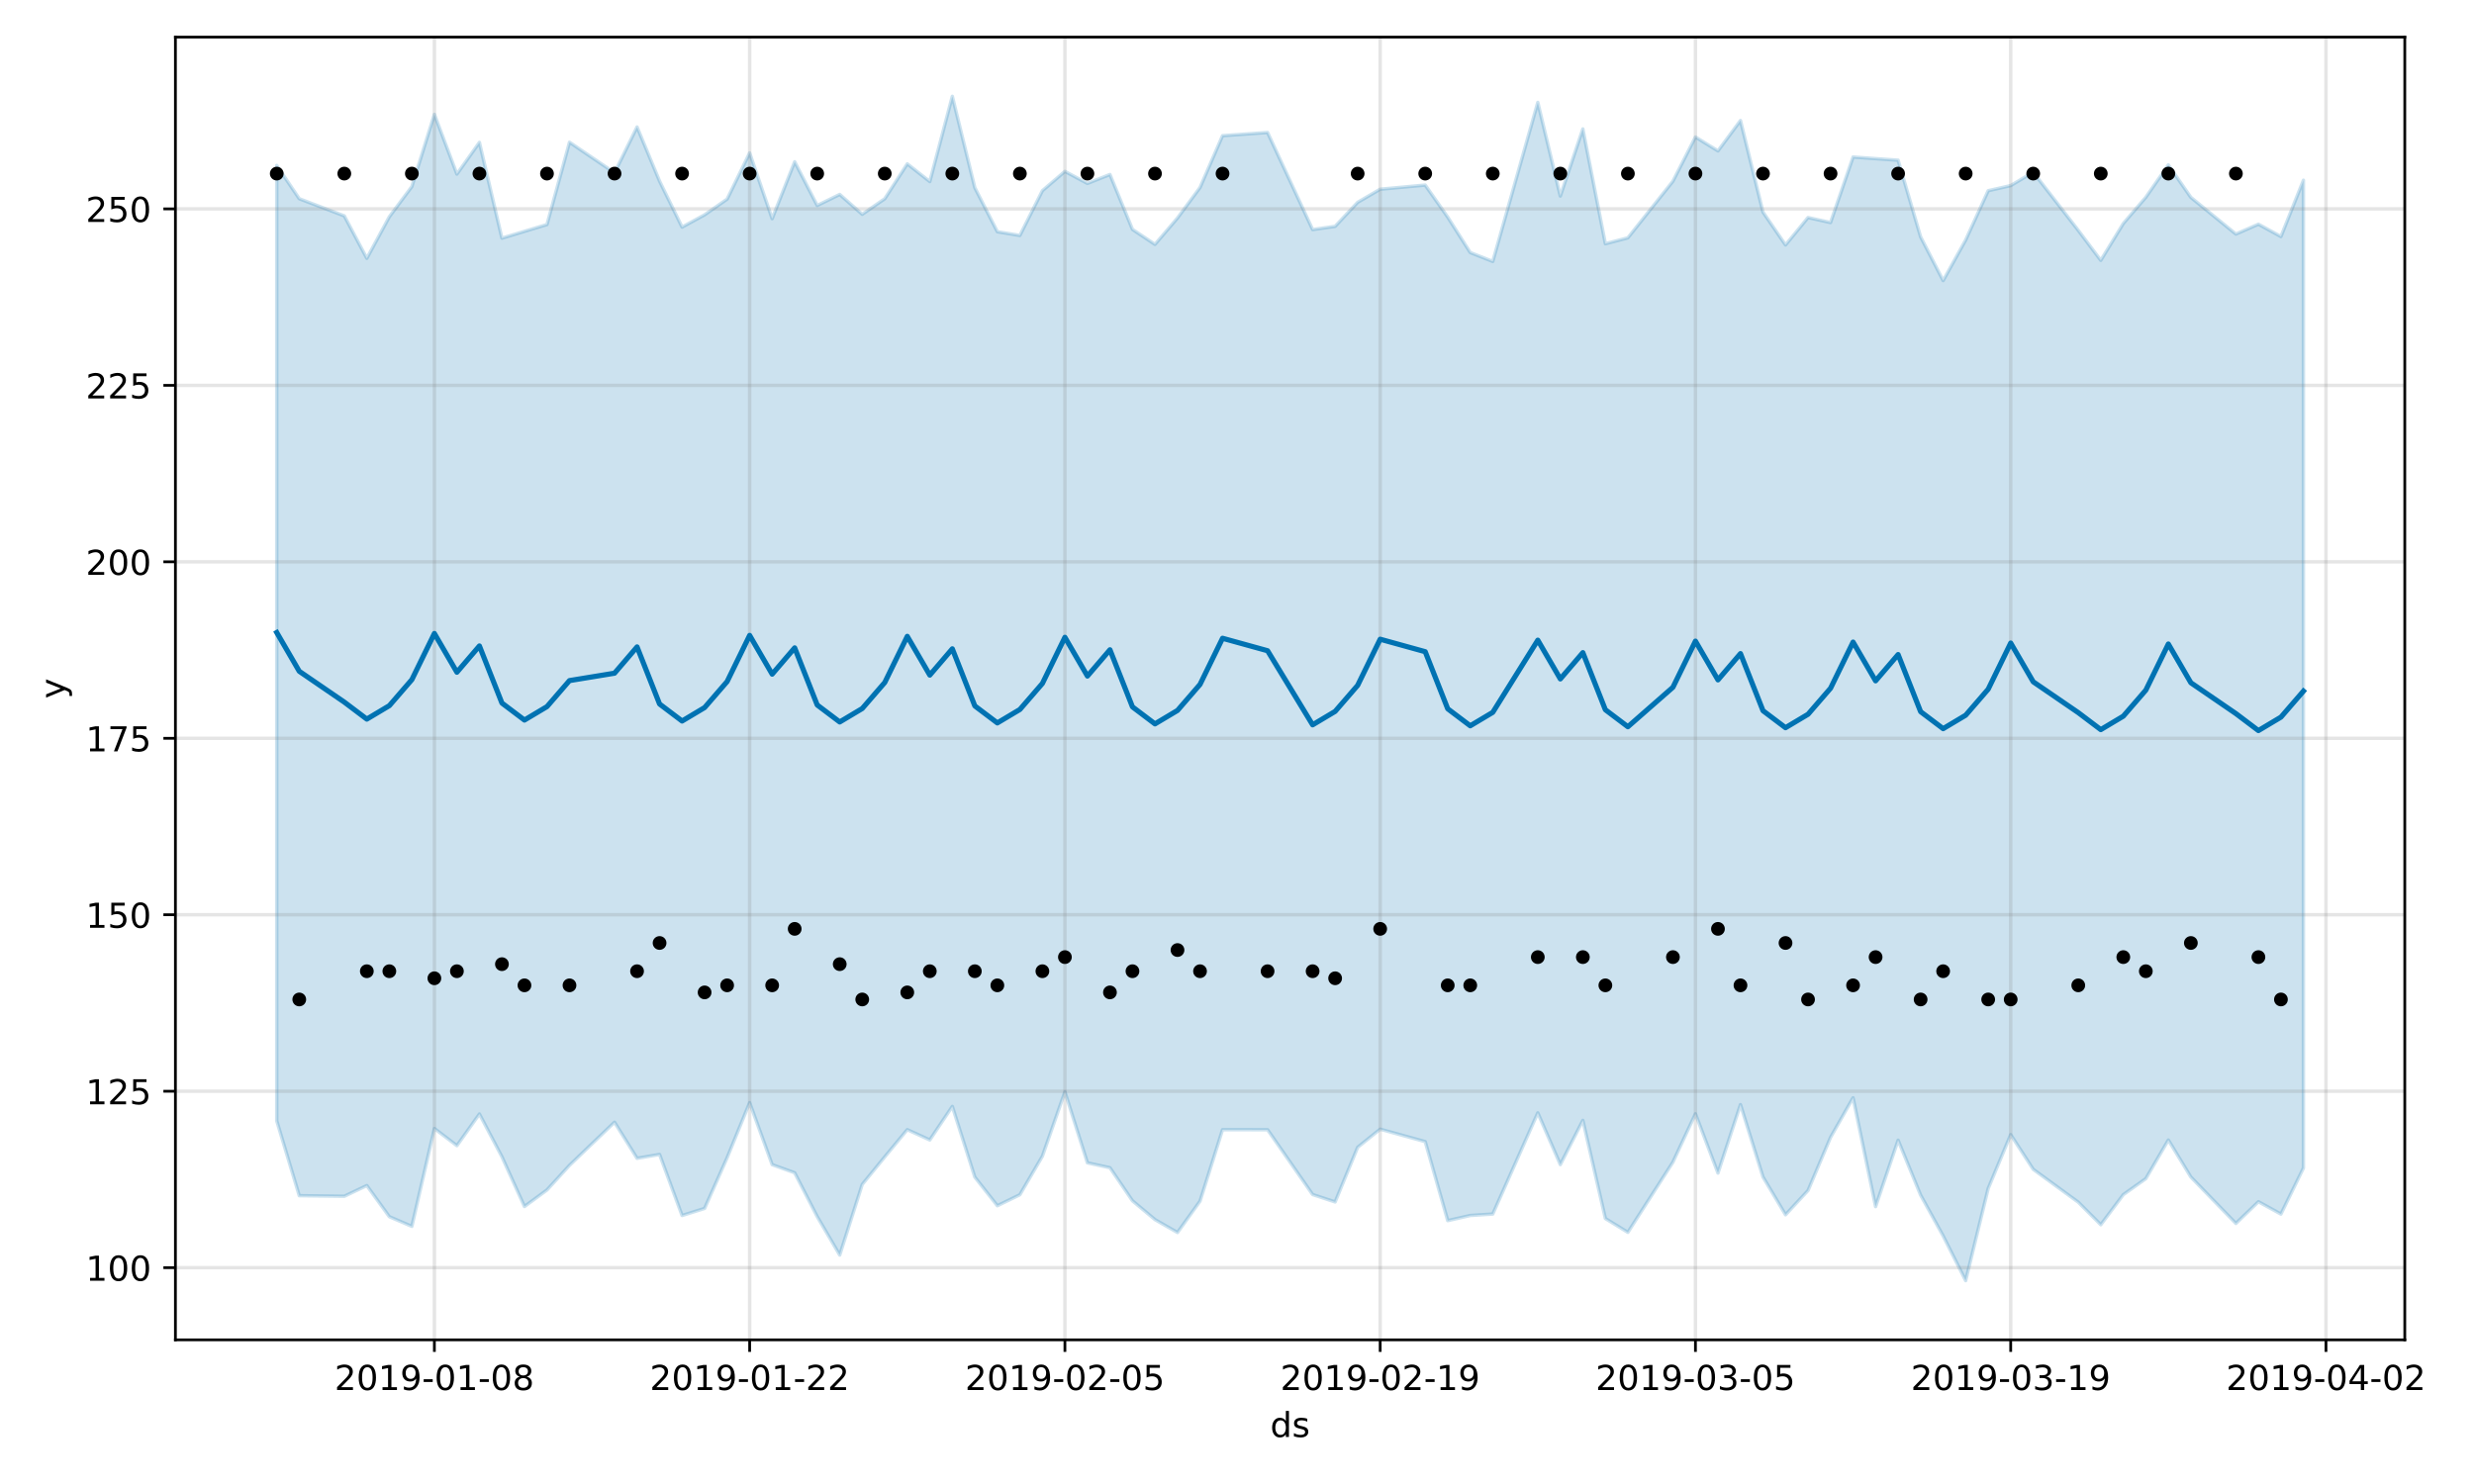 <?xml version="1.0" encoding="utf-8" standalone="no"?>
<!DOCTYPE svg PUBLIC "-//W3C//DTD SVG 1.1//EN"
  "http://www.w3.org/Graphics/SVG/1.1/DTD/svg11.dtd">
<!-- Created with matplotlib (https://matplotlib.org/) -->
<svg height="432pt" version="1.1" viewBox="0 0 720 432" width="720pt" xmlns="http://www.w3.org/2000/svg" xmlns:xlink="http://www.w3.org/1999/xlink">
 <defs>
  <style type="text/css">
*{stroke-linecap:butt;stroke-linejoin:round;}
  </style>
 </defs>
 <g id="figure_1">
  <g id="patch_1">
   <path d="M 0 432 
L 720 432 
L 720 0 
L 0 0 
z
" style="fill:#ffffff;"/>
  </g>
  <g id="axes_1">
   <g id="patch_2">
    <path d="M 51.05 390.04 
L 699.857 390.04 
L 699.857 10.8 
L 51.05 10.8 
z
" style="fill:#ffffff;"/>
   </g>
   <g id="PolyCollection_1">
    <defs>
     <path d="M 80.541 -383.845 
L 80.541 -105.706 
L 87.095 -83.926 
L 100.202 -83.758 
L 106.756 -86.882 
L 113.309 -77.812 
L 119.863 -74.997 
L 126.417 -103.487 
L 132.97 -98.494 
L 139.524 -107.713 
L 146.077 -95.254 
L 152.631 -80.768 
L 159.185 -85.599 
L 165.738 -92.764 
L 178.845 -105.318 
L 185.399 -94.809 
L 191.953 -95.928 
L 198.506 -78.155 
L 205.06 -80.221 
L 211.613 -94.976 
L 218.167 -111.013 
L 224.721 -92.963 
L 231.274 -90.597 
L 237.828 -77.84 
L 244.381 -66.647 
L 250.935 -87.2 
L 257.489 -95.226 
L 264.042 -103.152 
L 270.596 -100.149 
L 277.15 -109.912 
L 283.703 -89.34 
L 290.257 -81.008 
L 296.81 -84.209 
L 303.364 -95.428 
L 309.918 -114.165 
L 316.471 -93.489 
L 323.025 -92.068 
L 329.578 -82.439 
L 336.132 -76.97 
L 342.686 -73.206 
L 349.239 -82.338 
L 355.793 -103.144 
L 368.9 -103.126 
L 382.007 -84.266 
L 388.561 -82.105 
L 395.114 -98.01 
L 401.668 -103.288 
L 414.775 -99.664 
L 421.329 -76.664 
L 427.883 -78.161 
L 434.436 -78.582 
L 447.543 -108.042 
L 454.097 -92.973 
L 460.651 -105.853 
L 467.204 -77.284 
L 473.758 -73.252 
L 486.865 -93.707 
L 493.419 -107.769 
L 499.972 -90.512 
L 506.526 -110.441 
L 513.079 -89.365 
L 519.633 -78.373 
L 526.187 -85.441 
L 532.74 -100.894 
L 539.294 -112.422 
L 545.847 -80.744 
L 552.401 -100.085 
L 558.955 -84.095 
L 565.508 -72.222 
L 572.062 -59.198 
L 578.616 -86.031 
L 585.169 -101.703 
L 591.723 -91.602 
L 604.83 -82.039 
L 611.384 -75.473 
L 617.937 -84.226 
L 624.491 -88.888 
L 631.044 -100.139 
L 637.598 -89.366 
L 650.705 -75.844 
L 657.259 -82.172 
L 663.812 -78.573 
L 670.366 -91.989 
L 670.366 -379.538 
L 670.366 -379.538 
L 663.812 -363.147 
L 657.259 -366.732 
L 650.705 -363.869 
L 637.598 -374.548 
L 631.044 -384.003 
L 624.491 -374.571 
L 617.937 -366.931 
L 611.384 -356.21 
L 604.83 -364.939 
L 591.723 -381.872 
L 585.169 -377.977 
L 578.616 -376.486 
L 572.062 -362.138 
L 565.508 -350.324 
L 558.955 -363.049 
L 552.401 -385.368 
L 545.847 -385.823 
L 539.294 -386.29 
L 532.74 -367.224 
L 526.187 -368.671 
L 519.633 -360.693 
L 513.079 -370.254 
L 506.526 -396.918 
L 499.972 -388.074 
L 493.419 -392.116 
L 486.865 -379.253 
L 473.758 -362.772 
L 467.204 -361.049 
L 460.651 -394.472 
L 454.097 -374.932 
L 447.543 -402.191 
L 434.436 -355.894 
L 427.883 -358.487 
L 421.329 -368.794 
L 414.775 -378.127 
L 401.668 -376.92 
L 395.114 -373.097 
L 388.561 -366.109 
L 382.007 -365.173 
L 368.9 -393.432 
L 355.793 -392.501 
L 349.239 -377.418 
L 342.686 -368.536 
L 336.132 -360.86 
L 329.578 -365.229 
L 323.025 -381.206 
L 316.471 -378.606 
L 309.918 -382.111 
L 303.364 -376.493 
L 296.81 -363.467 
L 290.257 -364.548 
L 283.703 -377.373 
L 277.15 -403.962 
L 270.596 -379.148 
L 264.042 -384.303 
L 257.489 -374.145 
L 250.935 -369.614 
L 244.381 -375.396 
L 237.828 -372.185 
L 231.274 -384.918 
L 224.721 -368.336 
L 218.167 -387.484 
L 211.613 -374.039 
L 205.06 -369.467 
L 198.506 -365.891 
L 191.953 -379.268 
L 185.399 -395.033 
L 178.845 -381.706 
L 165.738 -390.596 
L 159.185 -366.634 
L 152.631 -364.658 
L 146.077 -362.672 
L 139.524 -390.552 
L 132.97 -381.321 
L 126.417 -398.724 
L 119.863 -377.689 
L 113.309 -368.891 
L 106.756 -356.8 
L 100.202 -369.157 
L 87.095 -374.156 
L 80.541 -383.845 
z
" id="m76d586e667" style="stroke:#0072b2;stroke-opacity:0.2;"/>
    </defs>
    <g clip-path="url(#p9ddbc7ea1d)">
     <use style="fill:#0072b2;fill-opacity:0.2;stroke:#0072b2;stroke-opacity:0.2;" x="0" xlink:href="#m76d586e667" y="432"/>
    </g>
   </g>
   <g id="matplotlib.axis_1">
    <g id="xtick_1">
     <g id="line2d_1">
      <path clip-path="url(#p9ddbc7ea1d)" d="M 126.417 390.04 
L 126.417 10.8 
" style="fill:none;stroke:#808080;stroke-linecap:square;stroke-opacity:0.2;"/>
     </g>
     <g id="line2d_2">
      <defs>
       <path d="M 0 0 
L 0 3.5 
" id="m418b6f9bf6" style="stroke:#000000;stroke-width:0.8;"/>
      </defs>
      <g>
       <use style="stroke:#000000;stroke-width:0.8;" x="126.417" xlink:href="#m418b6f9bf6" y="390.04"/>
      </g>
     </g>
     <g id="text_1">
      <!-- 2019-01-08 -->
      <defs>
       <path d="M 19.188 8.297 
L 53.609 8.297 
L 53.609 0 
L 7.328 0 
L 7.328 8.297 
Q 12.938 14.109 22.625 23.891 
Q 32.328 33.688 34.812 36.531 
Q 39.547 41.844 41.422 45.531 
Q 43.312 49.219 43.312 52.781 
Q 43.312 58.594 39.234 62.25 
Q 35.156 65.922 28.609 65.922 
Q 23.969 65.922 18.812 64.312 
Q 13.672 62.703 7.812 59.422 
L 7.812 69.391 
Q 13.766 71.781 18.938 73 
Q 24.125 74.219 28.422 74.219 
Q 39.75 74.219 46.484 68.547 
Q 53.219 62.891 53.219 53.422 
Q 53.219 48.922 51.531 44.891 
Q 49.859 40.875 45.406 35.406 
Q 44.188 33.984 37.641 27.219 
Q 31.109 20.453 19.188 8.297 
z
" id="DejaVuSans-50"/>
       <path d="M 31.781 66.406 
Q 24.172 66.406 20.328 58.906 
Q 16.5 51.422 16.5 36.375 
Q 16.5 21.391 20.328 13.891 
Q 24.172 6.391 31.781 6.391 
Q 39.453 6.391 43.281 13.891 
Q 47.125 21.391 47.125 36.375 
Q 47.125 51.422 43.281 58.906 
Q 39.453 66.406 31.781 66.406 
z
M 31.781 74.219 
Q 44.047 74.219 50.516 64.516 
Q 56.984 54.828 56.984 36.375 
Q 56.984 17.969 50.516 8.266 
Q 44.047 -1.422 31.781 -1.422 
Q 19.531 -1.422 13.062 8.266 
Q 6.594 17.969 6.594 36.375 
Q 6.594 54.828 13.062 64.516 
Q 19.531 74.219 31.781 74.219 
z
" id="DejaVuSans-48"/>
       <path d="M 12.406 8.297 
L 28.516 8.297 
L 28.516 63.922 
L 10.984 60.406 
L 10.984 69.391 
L 28.422 72.906 
L 38.281 72.906 
L 38.281 8.297 
L 54.391 8.297 
L 54.391 0 
L 12.406 0 
z
" id="DejaVuSans-49"/>
       <path d="M 10.984 1.516 
L 10.984 10.5 
Q 14.703 8.734 18.5 7.812 
Q 22.312 6.891 25.984 6.891 
Q 35.75 6.891 40.891 13.453 
Q 46.047 20.016 46.781 33.406 
Q 43.953 29.203 39.594 26.953 
Q 35.25 24.703 29.984 24.703 
Q 19.047 24.703 12.672 31.312 
Q 6.297 37.938 6.297 49.422 
Q 6.297 60.641 12.938 67.422 
Q 19.578 74.219 30.609 74.219 
Q 43.266 74.219 49.922 64.516 
Q 56.594 54.828 56.594 36.375 
Q 56.594 19.141 48.406 8.859 
Q 40.234 -1.422 26.422 -1.422 
Q 22.703 -1.422 18.891 -0.688 
Q 15.094 0.047 10.984 1.516 
z
M 30.609 32.422 
Q 37.25 32.422 41.125 36.953 
Q 45.016 41.5 45.016 49.422 
Q 45.016 57.281 41.125 61.844 
Q 37.25 66.406 30.609 66.406 
Q 23.969 66.406 20.094 61.844 
Q 16.219 57.281 16.219 49.422 
Q 16.219 41.5 20.094 36.953 
Q 23.969 32.422 30.609 32.422 
z
" id="DejaVuSans-57"/>
       <path d="M 4.891 31.391 
L 31.203 31.391 
L 31.203 23.391 
L 4.891 23.391 
z
" id="DejaVuSans-45"/>
       <path d="M 31.781 34.625 
Q 24.75 34.625 20.719 30.859 
Q 16.703 27.094 16.703 20.516 
Q 16.703 13.922 20.719 10.156 
Q 24.75 6.391 31.781 6.391 
Q 38.812 6.391 42.859 10.172 
Q 46.922 13.969 46.922 20.516 
Q 46.922 27.094 42.891 30.859 
Q 38.875 34.625 31.781 34.625 
z
M 21.922 38.812 
Q 15.578 40.375 12.031 44.719 
Q 8.5 49.078 8.5 55.328 
Q 8.5 64.062 14.719 69.141 
Q 20.953 74.219 31.781 74.219 
Q 42.672 74.219 48.875 69.141 
Q 55.078 64.062 55.078 55.328 
Q 55.078 49.078 51.531 44.719 
Q 48 40.375 41.703 38.812 
Q 48.828 37.156 52.797 32.312 
Q 56.781 27.484 56.781 20.516 
Q 56.781 9.906 50.312 4.234 
Q 43.844 -1.422 31.781 -1.422 
Q 19.734 -1.422 13.25 4.234 
Q 6.781 9.906 6.781 20.516 
Q 6.781 27.484 10.781 32.312 
Q 14.797 37.156 21.922 38.812 
z
M 18.312 54.391 
Q 18.312 48.734 21.844 45.562 
Q 25.391 42.391 31.781 42.391 
Q 38.141 42.391 41.719 45.562 
Q 45.312 48.734 45.312 54.391 
Q 45.312 60.062 41.719 63.234 
Q 38.141 66.406 31.781 66.406 
Q 25.391 66.406 21.844 63.234 
Q 18.312 60.062 18.312 54.391 
z
" id="DejaVuSans-56"/>
      </defs>
      <g transform="translate(97.359 404.638)scale(0.1 -0.1)">
       <use xlink:href="#DejaVuSans-50"/>
       <use x="63.623" xlink:href="#DejaVuSans-48"/>
       <use x="127.246" xlink:href="#DejaVuSans-49"/>
       <use x="190.869" xlink:href="#DejaVuSans-57"/>
       <use x="254.492" xlink:href="#DejaVuSans-45"/>
       <use x="290.576" xlink:href="#DejaVuSans-48"/>
       <use x="354.199" xlink:href="#DejaVuSans-49"/>
       <use x="417.822" xlink:href="#DejaVuSans-45"/>
       <use x="453.906" xlink:href="#DejaVuSans-48"/>
       <use x="517.529" xlink:href="#DejaVuSans-56"/>
      </g>
     </g>
    </g>
    <g id="xtick_2">
     <g id="line2d_3">
      <path clip-path="url(#p9ddbc7ea1d)" d="M 218.167 390.04 
L 218.167 10.8 
" style="fill:none;stroke:#808080;stroke-linecap:square;stroke-opacity:0.2;"/>
     </g>
     <g id="line2d_4">
      <g>
       <use style="stroke:#000000;stroke-width:0.8;" x="218.167" xlink:href="#m418b6f9bf6" y="390.04"/>
      </g>
     </g>
     <g id="text_2">
      <!-- 2019-01-22 -->
      <g transform="translate(189.109 404.638)scale(0.1 -0.1)">
       <use xlink:href="#DejaVuSans-50"/>
       <use x="63.623" xlink:href="#DejaVuSans-48"/>
       <use x="127.246" xlink:href="#DejaVuSans-49"/>
       <use x="190.869" xlink:href="#DejaVuSans-57"/>
       <use x="254.492" xlink:href="#DejaVuSans-45"/>
       <use x="290.576" xlink:href="#DejaVuSans-48"/>
       <use x="354.199" xlink:href="#DejaVuSans-49"/>
       <use x="417.822" xlink:href="#DejaVuSans-45"/>
       <use x="453.906" xlink:href="#DejaVuSans-50"/>
       <use x="517.529" xlink:href="#DejaVuSans-50"/>
      </g>
     </g>
    </g>
    <g id="xtick_3">
     <g id="line2d_5">
      <path clip-path="url(#p9ddbc7ea1d)" d="M 309.918 390.04 
L 309.918 10.8 
" style="fill:none;stroke:#808080;stroke-linecap:square;stroke-opacity:0.2;"/>
     </g>
     <g id="line2d_6">
      <g>
       <use style="stroke:#000000;stroke-width:0.8;" x="309.918" xlink:href="#m418b6f9bf6" y="390.04"/>
      </g>
     </g>
     <g id="text_3">
      <!-- 2019-02-05 -->
      <defs>
       <path d="M 10.797 72.906 
L 49.516 72.906 
L 49.516 64.594 
L 19.828 64.594 
L 19.828 46.734 
Q 21.969 47.469 24.109 47.828 
Q 26.266 48.188 28.422 48.188 
Q 40.625 48.188 47.75 41.5 
Q 54.891 34.812 54.891 23.391 
Q 54.891 11.625 47.562 5.094 
Q 40.234 -1.422 26.906 -1.422 
Q 22.312 -1.422 17.547 -0.641 
Q 12.797 0.141 7.719 1.703 
L 7.719 11.625 
Q 12.109 9.234 16.797 8.062 
Q 21.484 6.891 26.703 6.891 
Q 35.156 6.891 40.078 11.328 
Q 45.016 15.766 45.016 23.391 
Q 45.016 31 40.078 35.438 
Q 35.156 39.891 26.703 39.891 
Q 22.75 39.891 18.812 39.016 
Q 14.891 38.141 10.797 36.281 
z
" id="DejaVuSans-53"/>
      </defs>
      <g transform="translate(280.86 404.638)scale(0.1 -0.1)">
       <use xlink:href="#DejaVuSans-50"/>
       <use x="63.623" xlink:href="#DejaVuSans-48"/>
       <use x="127.246" xlink:href="#DejaVuSans-49"/>
       <use x="190.869" xlink:href="#DejaVuSans-57"/>
       <use x="254.492" xlink:href="#DejaVuSans-45"/>
       <use x="290.576" xlink:href="#DejaVuSans-48"/>
       <use x="354.199" xlink:href="#DejaVuSans-50"/>
       <use x="417.822" xlink:href="#DejaVuSans-45"/>
       <use x="453.906" xlink:href="#DejaVuSans-48"/>
       <use x="517.529" xlink:href="#DejaVuSans-53"/>
      </g>
     </g>
    </g>
    <g id="xtick_4">
     <g id="line2d_7">
      <path clip-path="url(#p9ddbc7ea1d)" d="M 401.668 390.04 
L 401.668 10.8 
" style="fill:none;stroke:#808080;stroke-linecap:square;stroke-opacity:0.2;"/>
     </g>
     <g id="line2d_8">
      <g>
       <use style="stroke:#000000;stroke-width:0.8;" x="401.668" xlink:href="#m418b6f9bf6" y="390.04"/>
      </g>
     </g>
     <g id="text_4">
      <!-- 2019-02-19 -->
      <g transform="translate(372.61 404.638)scale(0.1 -0.1)">
       <use xlink:href="#DejaVuSans-50"/>
       <use x="63.623" xlink:href="#DejaVuSans-48"/>
       <use x="127.246" xlink:href="#DejaVuSans-49"/>
       <use x="190.869" xlink:href="#DejaVuSans-57"/>
       <use x="254.492" xlink:href="#DejaVuSans-45"/>
       <use x="290.576" xlink:href="#DejaVuSans-48"/>
       <use x="354.199" xlink:href="#DejaVuSans-50"/>
       <use x="417.822" xlink:href="#DejaVuSans-45"/>
       <use x="453.906" xlink:href="#DejaVuSans-49"/>
       <use x="517.529" xlink:href="#DejaVuSans-57"/>
      </g>
     </g>
    </g>
    <g id="xtick_5">
     <g id="line2d_9">
      <path clip-path="url(#p9ddbc7ea1d)" d="M 493.419 390.04 
L 493.419 10.8 
" style="fill:none;stroke:#808080;stroke-linecap:square;stroke-opacity:0.2;"/>
     </g>
     <g id="line2d_10">
      <g>
       <use style="stroke:#000000;stroke-width:0.8;" x="493.419" xlink:href="#m418b6f9bf6" y="390.04"/>
      </g>
     </g>
     <g id="text_5">
      <!-- 2019-03-05 -->
      <defs>
       <path d="M 40.578 39.312 
Q 47.656 37.797 51.625 33 
Q 55.609 28.219 55.609 21.188 
Q 55.609 10.406 48.188 4.484 
Q 40.766 -1.422 27.094 -1.422 
Q 22.516 -1.422 17.656 -0.516 
Q 12.797 0.391 7.625 2.203 
L 7.625 11.719 
Q 11.719 9.328 16.594 8.109 
Q 21.484 6.891 26.812 6.891 
Q 36.078 6.891 40.938 10.547 
Q 45.797 14.203 45.797 21.188 
Q 45.797 27.641 41.281 31.266 
Q 36.766 34.906 28.719 34.906 
L 20.219 34.906 
L 20.219 43.016 
L 29.109 43.016 
Q 36.375 43.016 40.234 45.922 
Q 44.094 48.828 44.094 54.297 
Q 44.094 59.906 40.109 62.906 
Q 36.141 65.922 28.719 65.922 
Q 24.656 65.922 20.016 65.031 
Q 15.375 64.156 9.812 62.312 
L 9.812 71.094 
Q 15.438 72.656 20.344 73.438 
Q 25.25 74.219 29.594 74.219 
Q 40.828 74.219 47.359 69.109 
Q 53.906 64.016 53.906 55.328 
Q 53.906 49.266 50.438 45.094 
Q 46.969 40.922 40.578 39.312 
z
" id="DejaVuSans-51"/>
      </defs>
      <g transform="translate(464.361 404.638)scale(0.1 -0.1)">
       <use xlink:href="#DejaVuSans-50"/>
       <use x="63.623" xlink:href="#DejaVuSans-48"/>
       <use x="127.246" xlink:href="#DejaVuSans-49"/>
       <use x="190.869" xlink:href="#DejaVuSans-57"/>
       <use x="254.492" xlink:href="#DejaVuSans-45"/>
       <use x="290.576" xlink:href="#DejaVuSans-48"/>
       <use x="354.199" xlink:href="#DejaVuSans-51"/>
       <use x="417.822" xlink:href="#DejaVuSans-45"/>
       <use x="453.906" xlink:href="#DejaVuSans-48"/>
       <use x="517.529" xlink:href="#DejaVuSans-53"/>
      </g>
     </g>
    </g>
    <g id="xtick_6">
     <g id="line2d_11">
      <path clip-path="url(#p9ddbc7ea1d)" d="M 585.169 390.04 
L 585.169 10.8 
" style="fill:none;stroke:#808080;stroke-linecap:square;stroke-opacity:0.2;"/>
     </g>
     <g id="line2d_12">
      <g>
       <use style="stroke:#000000;stroke-width:0.8;" x="585.169" xlink:href="#m418b6f9bf6" y="390.04"/>
      </g>
     </g>
     <g id="text_6">
      <!-- 2019-03-19 -->
      <g transform="translate(556.111 404.638)scale(0.1 -0.1)">
       <use xlink:href="#DejaVuSans-50"/>
       <use x="63.623" xlink:href="#DejaVuSans-48"/>
       <use x="127.246" xlink:href="#DejaVuSans-49"/>
       <use x="190.869" xlink:href="#DejaVuSans-57"/>
       <use x="254.492" xlink:href="#DejaVuSans-45"/>
       <use x="290.576" xlink:href="#DejaVuSans-48"/>
       <use x="354.199" xlink:href="#DejaVuSans-51"/>
       <use x="417.822" xlink:href="#DejaVuSans-45"/>
       <use x="453.906" xlink:href="#DejaVuSans-49"/>
       <use x="517.529" xlink:href="#DejaVuSans-57"/>
      </g>
     </g>
    </g>
    <g id="xtick_7">
     <g id="line2d_13">
      <path clip-path="url(#p9ddbc7ea1d)" d="M 676.92 390.04 
L 676.92 10.8 
" style="fill:none;stroke:#808080;stroke-linecap:square;stroke-opacity:0.2;"/>
     </g>
     <g id="line2d_14">
      <g>
       <use style="stroke:#000000;stroke-width:0.8;" x="676.92" xlink:href="#m418b6f9bf6" y="390.04"/>
      </g>
     </g>
     <g id="text_7">
      <!-- 2019-04-02 -->
      <defs>
       <path d="M 37.797 64.312 
L 12.891 25.391 
L 37.797 25.391 
z
M 35.203 72.906 
L 47.609 72.906 
L 47.609 25.391 
L 58.016 25.391 
L 58.016 17.188 
L 47.609 17.188 
L 47.609 0 
L 37.797 0 
L 37.797 17.188 
L 4.891 17.188 
L 4.891 26.703 
z
" id="DejaVuSans-52"/>
      </defs>
      <g transform="translate(647.862 404.638)scale(0.1 -0.1)">
       <use xlink:href="#DejaVuSans-50"/>
       <use x="63.623" xlink:href="#DejaVuSans-48"/>
       <use x="127.246" xlink:href="#DejaVuSans-49"/>
       <use x="190.869" xlink:href="#DejaVuSans-57"/>
       <use x="254.492" xlink:href="#DejaVuSans-45"/>
       <use x="290.576" xlink:href="#DejaVuSans-48"/>
       <use x="354.199" xlink:href="#DejaVuSans-52"/>
       <use x="417.822" xlink:href="#DejaVuSans-45"/>
       <use x="453.906" xlink:href="#DejaVuSans-48"/>
       <use x="517.529" xlink:href="#DejaVuSans-50"/>
      </g>
     </g>
    </g>
    <g id="text_8">
     <!-- ds -->
     <defs>
      <path d="M 45.406 46.391 
L 45.406 75.984 
L 54.391 75.984 
L 54.391 0 
L 45.406 0 
L 45.406 8.203 
Q 42.578 3.328 38.25 0.953 
Q 33.938 -1.422 27.875 -1.422 
Q 17.969 -1.422 11.734 6.484 
Q 5.516 14.406 5.516 27.297 
Q 5.516 40.188 11.734 48.094 
Q 17.969 56 27.875 56 
Q 33.938 56 38.25 53.625 
Q 42.578 51.266 45.406 46.391 
z
M 14.797 27.297 
Q 14.797 17.391 18.875 11.75 
Q 22.953 6.109 30.078 6.109 
Q 37.203 6.109 41.297 11.75 
Q 45.406 17.391 45.406 27.297 
Q 45.406 37.203 41.297 42.844 
Q 37.203 48.484 30.078 48.484 
Q 22.953 48.484 18.875 42.844 
Q 14.797 37.203 14.797 27.297 
z
" id="DejaVuSans-100"/>
      <path d="M 44.281 53.078 
L 44.281 44.578 
Q 40.484 46.531 36.375 47.5 
Q 32.281 48.484 27.875 48.484 
Q 21.188 48.484 17.844 46.438 
Q 14.5 44.391 14.5 40.281 
Q 14.5 37.156 16.891 35.375 
Q 19.281 33.594 26.516 31.984 
L 29.594 31.297 
Q 39.156 29.25 43.188 25.516 
Q 47.219 21.781 47.219 15.094 
Q 47.219 7.469 41.188 3.016 
Q 35.156 -1.422 24.609 -1.422 
Q 20.219 -1.422 15.453 -0.562 
Q 10.688 0.297 5.422 2 
L 5.422 11.281 
Q 10.406 8.688 15.234 7.391 
Q 20.062 6.109 24.812 6.109 
Q 31.156 6.109 34.562 8.281 
Q 37.984 10.453 37.984 14.406 
Q 37.984 18.062 35.516 20.016 
Q 33.062 21.969 24.703 23.781 
L 21.578 24.516 
Q 13.234 26.266 9.516 29.906 
Q 5.812 33.547 5.812 39.891 
Q 5.812 47.609 11.281 51.797 
Q 16.75 56 26.812 56 
Q 31.781 56 36.172 55.266 
Q 40.578 54.547 44.281 53.078 
z
" id="DejaVuSans-115"/>
     </defs>
     <g transform="translate(369.675 418.317)scale(0.1 -0.1)">
      <use xlink:href="#DejaVuSans-100"/>
      <use x="63.477" xlink:href="#DejaVuSans-115"/>
     </g>
    </g>
   </g>
   <g id="matplotlib.axis_2">
    <g id="ytick_1">
     <g id="line2d_15">
      <path clip-path="url(#p9ddbc7ea1d)" d="M 51.05 369.029 
L 699.857 369.029 
" style="fill:none;stroke:#808080;stroke-linecap:square;stroke-opacity:0.2;"/>
     </g>
     <g id="line2d_16">
      <defs>
       <path d="M 0 0 
L -3.5 0 
" id="mba3462bcce" style="stroke:#000000;stroke-width:0.8;"/>
      </defs>
      <g>
       <use style="stroke:#000000;stroke-width:0.8;" x="51.05" xlink:href="#mba3462bcce" y="369.029"/>
      </g>
     </g>
     <g id="text_9">
      <!-- 100 -->
      <g transform="translate(24.962 372.828)scale(0.1 -0.1)">
       <use xlink:href="#DejaVuSans-49"/>
       <use x="63.623" xlink:href="#DejaVuSans-48"/>
       <use x="127.246" xlink:href="#DejaVuSans-48"/>
      </g>
     </g>
    </g>
    <g id="ytick_2">
     <g id="line2d_17">
      <path clip-path="url(#p9ddbc7ea1d)" d="M 51.05 317.659 
L 699.857 317.659 
" style="fill:none;stroke:#808080;stroke-linecap:square;stroke-opacity:0.2;"/>
     </g>
     <g id="line2d_18">
      <g>
       <use style="stroke:#000000;stroke-width:0.8;" x="51.05" xlink:href="#mba3462bcce" y="317.659"/>
      </g>
     </g>
     <g id="text_10">
      <!-- 125 -->
      <g transform="translate(24.962 321.458)scale(0.1 -0.1)">
       <use xlink:href="#DejaVuSans-49"/>
       <use x="63.623" xlink:href="#DejaVuSans-50"/>
       <use x="127.246" xlink:href="#DejaVuSans-53"/>
      </g>
     </g>
    </g>
    <g id="ytick_3">
     <g id="line2d_19">
      <path clip-path="url(#p9ddbc7ea1d)" d="M 51.05 266.289 
L 699.857 266.289 
" style="fill:none;stroke:#808080;stroke-linecap:square;stroke-opacity:0.2;"/>
     </g>
     <g id="line2d_20">
      <g>
       <use style="stroke:#000000;stroke-width:0.8;" x="51.05" xlink:href="#mba3462bcce" y="266.289"/>
      </g>
     </g>
     <g id="text_11">
      <!-- 150 -->
      <g transform="translate(24.962 270.088)scale(0.1 -0.1)">
       <use xlink:href="#DejaVuSans-49"/>
       <use x="63.623" xlink:href="#DejaVuSans-53"/>
       <use x="127.246" xlink:href="#DejaVuSans-48"/>
      </g>
     </g>
    </g>
    <g id="ytick_4">
     <g id="line2d_21">
      <path clip-path="url(#p9ddbc7ea1d)" d="M 51.05 214.919 
L 699.857 214.919 
" style="fill:none;stroke:#808080;stroke-linecap:square;stroke-opacity:0.2;"/>
     </g>
     <g id="line2d_22">
      <g>
       <use style="stroke:#000000;stroke-width:0.8;" x="51.05" xlink:href="#mba3462bcce" y="214.919"/>
      </g>
     </g>
     <g id="text_12">
      <!-- 175 -->
      <defs>
       <path d="M 8.203 72.906 
L 55.078 72.906 
L 55.078 68.703 
L 28.609 0 
L 18.312 0 
L 43.219 64.594 
L 8.203 64.594 
z
" id="DejaVuSans-55"/>
      </defs>
      <g transform="translate(24.962 218.718)scale(0.1 -0.1)">
       <use xlink:href="#DejaVuSans-49"/>
       <use x="63.623" xlink:href="#DejaVuSans-55"/>
       <use x="127.246" xlink:href="#DejaVuSans-53"/>
      </g>
     </g>
    </g>
    <g id="ytick_5">
     <g id="line2d_23">
      <path clip-path="url(#p9ddbc7ea1d)" d="M 51.05 163.549 
L 699.857 163.549 
" style="fill:none;stroke:#808080;stroke-linecap:square;stroke-opacity:0.2;"/>
     </g>
     <g id="line2d_24">
      <g>
       <use style="stroke:#000000;stroke-width:0.8;" x="51.05" xlink:href="#mba3462bcce" y="163.549"/>
      </g>
     </g>
     <g id="text_13">
      <!-- 200 -->
      <g transform="translate(24.962 167.348)scale(0.1 -0.1)">
       <use xlink:href="#DejaVuSans-50"/>
       <use x="63.623" xlink:href="#DejaVuSans-48"/>
       <use x="127.246" xlink:href="#DejaVuSans-48"/>
      </g>
     </g>
    </g>
    <g id="ytick_6">
     <g id="line2d_25">
      <path clip-path="url(#p9ddbc7ea1d)" d="M 51.05 112.178 
L 699.857 112.178 
" style="fill:none;stroke:#808080;stroke-linecap:square;stroke-opacity:0.2;"/>
     </g>
     <g id="line2d_26">
      <g>
       <use style="stroke:#000000;stroke-width:0.8;" x="51.05" xlink:href="#mba3462bcce" y="112.178"/>
      </g>
     </g>
     <g id="text_14">
      <!-- 225 -->
      <g transform="translate(24.962 115.978)scale(0.1 -0.1)">
       <use xlink:href="#DejaVuSans-50"/>
       <use x="63.623" xlink:href="#DejaVuSans-50"/>
       <use x="127.246" xlink:href="#DejaVuSans-53"/>
      </g>
     </g>
    </g>
    <g id="ytick_7">
     <g id="line2d_27">
      <path clip-path="url(#p9ddbc7ea1d)" d="M 51.05 60.808 
L 699.857 60.808 
" style="fill:none;stroke:#808080;stroke-linecap:square;stroke-opacity:0.2;"/>
     </g>
     <g id="line2d_28">
      <g>
       <use style="stroke:#000000;stroke-width:0.8;" x="51.05" xlink:href="#mba3462bcce" y="60.808"/>
      </g>
     </g>
     <g id="text_15">
      <!-- 250 -->
      <g transform="translate(24.962 64.608)scale(0.1 -0.1)">
       <use xlink:href="#DejaVuSans-50"/>
       <use x="63.623" xlink:href="#DejaVuSans-53"/>
       <use x="127.246" xlink:href="#DejaVuSans-48"/>
      </g>
     </g>
    </g>
    <g id="text_16">
     <!-- y -->
     <defs>
      <path d="M 32.172 -5.078 
Q 28.375 -14.844 24.75 -17.812 
Q 21.141 -20.797 15.094 -20.797 
L 7.906 -20.797 
L 7.906 -13.281 
L 13.188 -13.281 
Q 16.891 -13.281 18.938 -11.516 
Q 21 -9.766 23.484 -3.219 
L 25.094 0.875 
L 2.984 54.688 
L 12.5 54.688 
L 29.594 11.922 
L 46.688 54.688 
L 56.203 54.688 
z
" id="DejaVuSans-121"/>
     </defs>
     <g transform="translate(18.883 203.379)rotate(-90)scale(0.1 -0.1)">
      <use xlink:href="#DejaVuSans-121"/>
     </g>
    </g>
   </g>
   <g id="line2d_29">
    <defs>
     <path d="M 0 1.5 
C 0.398 1.5 0.779 1.342 1.061 1.061 
C 1.342 0.779 1.5 0.398 1.5 0 
C 1.5 -0.398 1.342 -0.779 1.061 -1.061 
C 0.779 -1.342 0.398 -1.5 0 -1.5 
C -0.398 -1.5 -0.779 -1.342 -1.061 -1.061 
C -1.342 -0.779 -1.5 -0.398 -1.5 0 
C -1.5 0.398 -1.342 0.779 -1.061 1.061 
C -0.779 1.342 -0.398 1.5 0 1.5 
z
" id="mc2296c3413" style="stroke:#000000;"/>
    </defs>
    <g clip-path="url(#p9ddbc7ea1d)">
     <use style="stroke:#000000;" x="80.541" xlink:href="#mc2296c3413" y="50.534"/>
     <use style="stroke:#000000;" x="87.095" xlink:href="#mc2296c3413" y="290.946"/>
     <use style="stroke:#000000;" x="100.202" xlink:href="#mc2296c3413" y="50.534"/>
     <use style="stroke:#000000;" x="106.756" xlink:href="#mc2296c3413" y="282.727"/>
     <use style="stroke:#000000;" x="113.309" xlink:href="#mc2296c3413" y="282.727"/>
     <use style="stroke:#000000;" x="119.863" xlink:href="#mc2296c3413" y="50.534"/>
     <use style="stroke:#000000;" x="126.417" xlink:href="#mc2296c3413" y="284.782"/>
     <use style="stroke:#000000;" x="132.97" xlink:href="#mc2296c3413" y="282.727"/>
     <use style="stroke:#000000;" x="139.524" xlink:href="#mc2296c3413" y="50.534"/>
     <use style="stroke:#000000;" x="146.077" xlink:href="#mc2296c3413" y="280.672"/>
     <use style="stroke:#000000;" x="152.631" xlink:href="#mc2296c3413" y="286.837"/>
     <use style="stroke:#000000;" x="159.185" xlink:href="#mc2296c3413" y="50.534"/>
     <use style="stroke:#000000;" x="165.738" xlink:href="#mc2296c3413" y="286.837"/>
     <use style="stroke:#000000;" x="178.845" xlink:href="#mc2296c3413" y="50.534"/>
     <use style="stroke:#000000;" x="185.399" xlink:href="#mc2296c3413" y="282.727"/>
     <use style="stroke:#000000;" x="191.953" xlink:href="#mc2296c3413" y="274.508"/>
     <use style="stroke:#000000;" x="198.506" xlink:href="#mc2296c3413" y="50.534"/>
     <use style="stroke:#000000;" x="205.06" xlink:href="#mc2296c3413" y="288.892"/>
     <use style="stroke:#000000;" x="211.613" xlink:href="#mc2296c3413" y="286.837"/>
     <use style="stroke:#000000;" x="218.167" xlink:href="#mc2296c3413" y="50.534"/>
     <use style="stroke:#000000;" x="224.721" xlink:href="#mc2296c3413" y="286.837"/>
     <use style="stroke:#000000;" x="231.274" xlink:href="#mc2296c3413" y="270.398"/>
     <use style="stroke:#000000;" x="237.828" xlink:href="#mc2296c3413" y="50.534"/>
     <use style="stroke:#000000;" x="244.381" xlink:href="#mc2296c3413" y="280.672"/>
     <use style="stroke:#000000;" x="250.935" xlink:href="#mc2296c3413" y="290.946"/>
     <use style="stroke:#000000;" x="257.489" xlink:href="#mc2296c3413" y="50.534"/>
     <use style="stroke:#000000;" x="264.042" xlink:href="#mc2296c3413" y="288.892"/>
     <use style="stroke:#000000;" x="270.596" xlink:href="#mc2296c3413" y="282.727"/>
     <use style="stroke:#000000;" x="277.15" xlink:href="#mc2296c3413" y="50.534"/>
     <use style="stroke:#000000;" x="283.703" xlink:href="#mc2296c3413" y="282.727"/>
     <use style="stroke:#000000;" x="290.257" xlink:href="#mc2296c3413" y="286.837"/>
     <use style="stroke:#000000;" x="296.81" xlink:href="#mc2296c3413" y="50.534"/>
     <use style="stroke:#000000;" x="303.364" xlink:href="#mc2296c3413" y="282.727"/>
     <use style="stroke:#000000;" x="309.918" xlink:href="#mc2296c3413" y="278.618"/>
     <use style="stroke:#000000;" x="316.471" xlink:href="#mc2296c3413" y="50.534"/>
     <use style="stroke:#000000;" x="323.025" xlink:href="#mc2296c3413" y="288.892"/>
     <use style="stroke:#000000;" x="329.578" xlink:href="#mc2296c3413" y="282.727"/>
     <use style="stroke:#000000;" x="336.132" xlink:href="#mc2296c3413" y="50.534"/>
     <use style="stroke:#000000;" x="342.686" xlink:href="#mc2296c3413" y="276.563"/>
     <use style="stroke:#000000;" x="349.239" xlink:href="#mc2296c3413" y="282.727"/>
     <use style="stroke:#000000;" x="355.793" xlink:href="#mc2296c3413" y="50.534"/>
     <use style="stroke:#000000;" x="368.9" xlink:href="#mc2296c3413" y="282.727"/>
     <use style="stroke:#000000;" x="382.007" xlink:href="#mc2296c3413" y="282.727"/>
     <use style="stroke:#000000;" x="388.561" xlink:href="#mc2296c3413" y="284.782"/>
     <use style="stroke:#000000;" x="395.114" xlink:href="#mc2296c3413" y="50.534"/>
     <use style="stroke:#000000;" x="401.668" xlink:href="#mc2296c3413" y="270.398"/>
     <use style="stroke:#000000;" x="414.775" xlink:href="#mc2296c3413" y="50.534"/>
     <use style="stroke:#000000;" x="421.329" xlink:href="#mc2296c3413" y="286.837"/>
     <use style="stroke:#000000;" x="427.883" xlink:href="#mc2296c3413" y="286.837"/>
     <use style="stroke:#000000;" x="434.436" xlink:href="#mc2296c3413" y="50.534"/>
     <use style="stroke:#000000;" x="447.543" xlink:href="#mc2296c3413" y="278.618"/>
     <use style="stroke:#000000;" x="454.097" xlink:href="#mc2296c3413" y="50.534"/>
     <use style="stroke:#000000;" x="460.651" xlink:href="#mc2296c3413" y="278.618"/>
     <use style="stroke:#000000;" x="467.204" xlink:href="#mc2296c3413" y="286.837"/>
     <use style="stroke:#000000;" x="473.758" xlink:href="#mc2296c3413" y="50.534"/>
     <use style="stroke:#000000;" x="486.865" xlink:href="#mc2296c3413" y="278.618"/>
     <use style="stroke:#000000;" x="493.419" xlink:href="#mc2296c3413" y="50.534"/>
     <use style="stroke:#000000;" x="499.972" xlink:href="#mc2296c3413" y="270.398"/>
     <use style="stroke:#000000;" x="506.526" xlink:href="#mc2296c3413" y="286.837"/>
     <use style="stroke:#000000;" x="513.079" xlink:href="#mc2296c3413" y="50.534"/>
     <use style="stroke:#000000;" x="519.633" xlink:href="#mc2296c3413" y="274.508"/>
     <use style="stroke:#000000;" x="526.187" xlink:href="#mc2296c3413" y="290.946"/>
     <use style="stroke:#000000;" x="532.74" xlink:href="#mc2296c3413" y="50.534"/>
     <use style="stroke:#000000;" x="539.294" xlink:href="#mc2296c3413" y="286.837"/>
     <use style="stroke:#000000;" x="545.847" xlink:href="#mc2296c3413" y="278.618"/>
     <use style="stroke:#000000;" x="552.401" xlink:href="#mc2296c3413" y="50.534"/>
     <use style="stroke:#000000;" x="558.955" xlink:href="#mc2296c3413" y="290.946"/>
     <use style="stroke:#000000;" x="565.508" xlink:href="#mc2296c3413" y="282.727"/>
     <use style="stroke:#000000;" x="572.062" xlink:href="#mc2296c3413" y="50.534"/>
     <use style="stroke:#000000;" x="578.616" xlink:href="#mc2296c3413" y="290.946"/>
     <use style="stroke:#000000;" x="585.169" xlink:href="#mc2296c3413" y="290.946"/>
     <use style="stroke:#000000;" x="591.723" xlink:href="#mc2296c3413" y="50.534"/>
     <use style="stroke:#000000;" x="604.83" xlink:href="#mc2296c3413" y="286.837"/>
     <use style="stroke:#000000;" x="611.384" xlink:href="#mc2296c3413" y="50.534"/>
     <use style="stroke:#000000;" x="617.937" xlink:href="#mc2296c3413" y="278.618"/>
     <use style="stroke:#000000;" x="624.491" xlink:href="#mc2296c3413" y="282.727"/>
     <use style="stroke:#000000;" x="631.044" xlink:href="#mc2296c3413" y="50.534"/>
     <use style="stroke:#000000;" x="637.598" xlink:href="#mc2296c3413" y="274.508"/>
     <use style="stroke:#000000;" x="650.705" xlink:href="#mc2296c3413" y="50.534"/>
     <use style="stroke:#000000;" x="657.259" xlink:href="#mc2296c3413" y="278.618"/>
     <use style="stroke:#000000;" x="663.812" xlink:href="#mc2296c3413" y="290.946"/>
    </g>
   </g>
   <g id="line2d_30">
    <path clip-path="url(#p9ddbc7ea1d)" d="M 80.541 184.132 
L 87.095 195.412 
L 100.202 204.388 
L 106.756 209.333 
L 113.309 205.422 
L 119.863 197.844 
L 126.417 184.41 
L 132.97 195.69 
L 139.524 188.04 
L 146.077 204.666 
L 152.631 209.611 
L 159.185 205.7 
L 165.738 198.123 
L 178.845 195.969 
L 185.399 188.318 
L 191.953 204.944 
L 198.506 209.89 
L 205.06 205.978 
L 211.613 198.401 
L 218.167 184.967 
L 224.721 196.247 
L 231.274 188.596 
L 237.828 205.223 
L 244.381 210.168 
L 250.935 206.256 
L 257.489 198.679 
L 264.042 185.245 
L 270.596 196.525 
L 277.15 188.875 
L 283.703 205.501 
L 290.257 210.446 
L 296.81 206.535 
L 303.364 198.958 
L 309.918 185.524 
L 316.471 196.804 
L 323.025 189.153 
L 329.578 205.779 
L 336.132 210.724 
L 342.686 206.813 
L 349.239 199.236 
L 355.793 185.802 
L 368.9 189.431 
L 382.007 211.003 
L 388.561 207.091 
L 395.114 199.514 
L 401.668 186.08 
L 414.775 189.71 
L 421.329 206.336 
L 427.883 211.281 
L 434.436 207.37 
L 447.543 186.358 
L 454.097 197.639 
L 460.651 189.988 
L 467.204 206.614 
L 473.758 211.559 
L 486.865 200.071 
L 493.419 186.637 
L 499.972 197.917 
L 506.526 190.266 
L 513.079 206.893 
L 519.633 211.838 
L 526.187 207.926 
L 532.74 200.349 
L 539.294 186.915 
L 545.847 198.195 
L 552.401 190.545 
L 558.955 207.171 
L 565.508 212.116 
L 572.062 208.205 
L 578.616 200.627 
L 585.169 187.193 
L 591.723 198.473 
L 604.83 207.449 
L 611.384 212.394 
L 617.937 208.483 
L 624.491 200.906 
L 631.044 187.472 
L 637.598 198.752 
L 650.705 207.727 
L 657.259 212.672 
L 663.812 208.761 
L 670.366 201.184 
" style="fill:none;stroke:#0072b2;stroke-linecap:square;stroke-width:1.5;"/>
   </g>
   <g id="patch_3">
    <path d="M 51.05 390.04 
L 51.05 10.8 
" style="fill:none;stroke:#000000;stroke-linecap:square;stroke-linejoin:miter;stroke-width:0.8;"/>
   </g>
   <g id="patch_4">
    <path d="M 699.857 390.04 
L 699.857 10.8 
" style="fill:none;stroke:#000000;stroke-linecap:square;stroke-linejoin:miter;stroke-width:0.8;"/>
   </g>
   <g id="patch_5">
    <path d="M 51.05 390.04 
L 699.857 390.04 
" style="fill:none;stroke:#000000;stroke-linecap:square;stroke-linejoin:miter;stroke-width:0.8;"/>
   </g>
   <g id="patch_6">
    <path d="M 51.05 10.8 
L 699.857 10.8 
" style="fill:none;stroke:#000000;stroke-linecap:square;stroke-linejoin:miter;stroke-width:0.8;"/>
   </g>
  </g>
 </g>
 <defs>
  <clipPath id="p9ddbc7ea1d">
   <rect height="379.24" width="648.807" x="51.05" y="10.8"/>
  </clipPath>
 </defs>
</svg>
